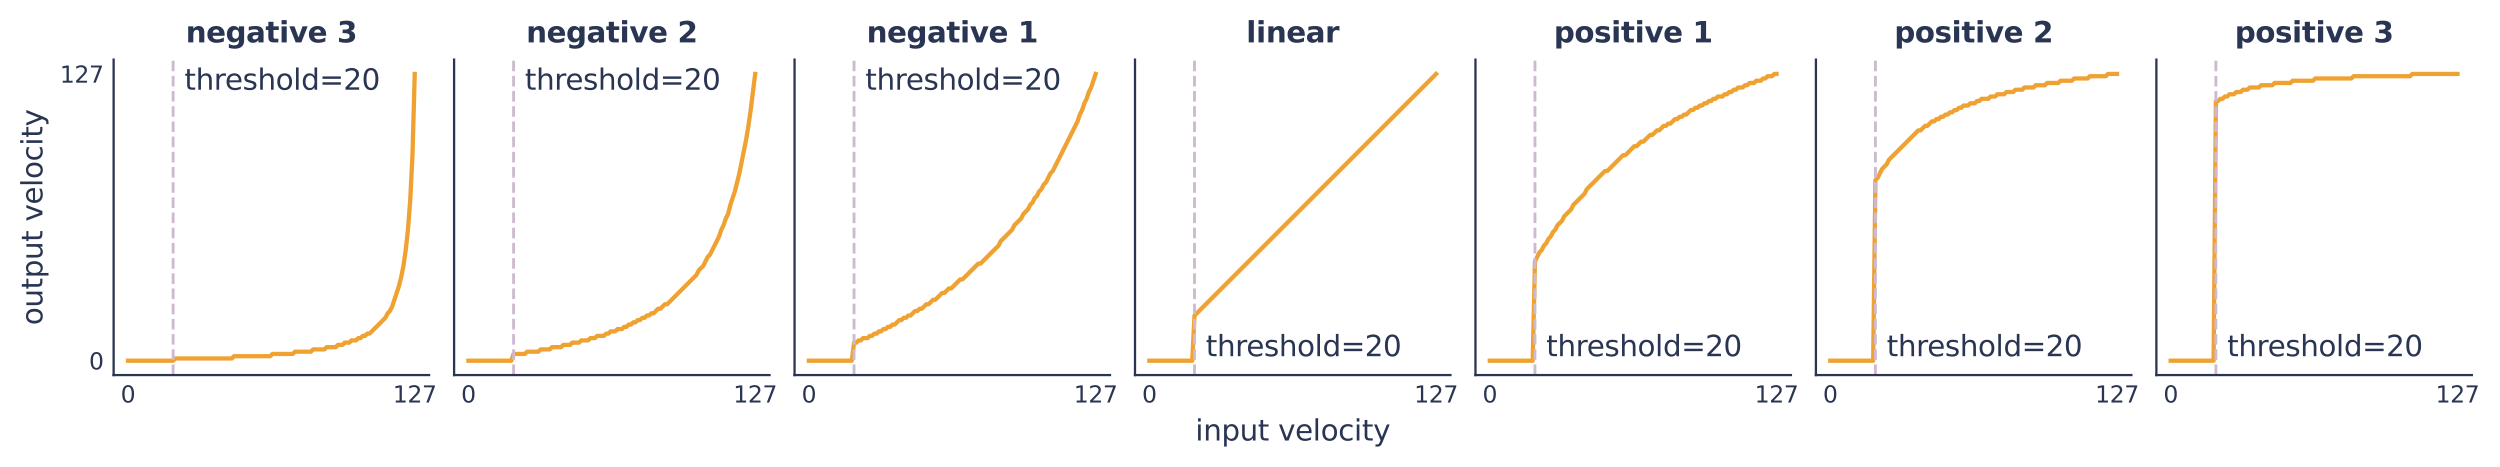<?xml version="1.0" encoding="utf-8" standalone="no"?>
<!DOCTYPE svg PUBLIC "-//W3C//DTD SVG 1.1//EN"
  "http://www.w3.org/Graphics/SVG/1.1/DTD/svg11.dtd">
<svg xmlns:xlink="http://www.w3.org/1999/xlink" width="872.303pt" height="162.983pt" viewBox="0 0 872.303 162.983" xmlns="http://www.w3.org/2000/svg" version="1.1">
 <defs>
  <style type="text/css">*{stroke-linejoin: round; stroke-linecap: butt}</style>
 </defs>
 <g id="figure_1">
  <g id="patch_1">
   <path d="M 0 162.983 
L 872.303 162.983 
L 872.303 0 
L 0 0 
L 0 162.983 
z
" style="fill: none"/>
  </g>
  <g id="axes_1">
   <g id="patch_2">
    <path d="M 39.648 130.862 
L 149.712 130.862 
L 149.712 20.798 
L 39.648 20.798 
L 39.648 130.862 
z
" style="fill: none"/>
   </g>
   <g id="matplotlib.axis_1">
    <g id="xtick_1">
     <g id="line2d_1"/>
     <g id="text_1">
      <!-- 0 -->
      <g style="fill: #293552" transform="translate(42.106 140.441) scale(0.08 -0.08)">
       <defs>
        <path id="DejaVuSans-30" d="M 2034 4250 
Q 1547 4250 1301 3770 
Q 1056 3291 1056 2328 
Q 1056 1369 1301 889 
Q 1547 409 2034 409 
Q 2525 409 2770 889 
Q 3016 1369 3016 2328 
Q 3016 3291 2770 3770 
Q 2525 4250 2034 4250 
z
M 2034 4750 
Q 2819 4750 3233 4129 
Q 3647 3509 3647 2328 
Q 3647 1150 3233 529 
Q 2819 -91 2034 -91 
Q 1250 -91 836 529 
Q 422 1150 422 2328 
Q 422 3509 836 4129 
Q 1250 4750 2034 4750 
z
" transform="scale(0.016)"/>
       </defs>
       <use xlink:href="#DejaVuSans-30"/>
      </g>
     </g>
    </g>
    <g id="xtick_2">
     <g id="line2d_2"/>
     <g id="text_2">
      <!-- 127 -->
      <g style="fill: #293552" transform="translate(137.074 140.441) scale(0.08 -0.08)">
       <defs>
        <path id="DejaVuSans-31" d="M 794 531 
L 1825 531 
L 1825 4091 
L 703 3866 
L 703 4441 
L 1819 4666 
L 2450 4666 
L 2450 531 
L 3481 531 
L 3481 0 
L 794 0 
L 794 531 
z
" transform="scale(0.016)"/>
        <path id="DejaVuSans-32" d="M 1228 531 
L 3431 531 
L 3431 0 
L 469 0 
L 469 531 
Q 828 903 1448 1529 
Q 2069 2156 2228 2338 
Q 2531 2678 2651 2914 
Q 2772 3150 2772 3378 
Q 2772 3750 2511 3984 
Q 2250 4219 1831 4219 
Q 1534 4219 1204 4116 
Q 875 4013 500 3803 
L 500 4441 
Q 881 4594 1212 4672 
Q 1544 4750 1819 4750 
Q 2544 4750 2975 4387 
Q 3406 4025 3406 3419 
Q 3406 3131 3298 2873 
Q 3191 2616 2906 2266 
Q 2828 2175 2409 1742 
Q 1991 1309 1228 531 
z
" transform="scale(0.016)"/>
        <path id="DejaVuSans-37" d="M 525 4666 
L 3525 4666 
L 3525 4397 
L 1831 0 
L 1172 0 
L 2766 4134 
L 525 4134 
L 525 4666 
z
" transform="scale(0.016)"/>
       </defs>
       <use xlink:href="#DejaVuSans-31"/>
       <use xlink:href="#DejaVuSans-32" transform="translate(63.623 0)"/>
       <use xlink:href="#DejaVuSans-37" transform="translate(127.246 0)"/>
      </g>
     </g>
    </g>
   </g>
   <g id="matplotlib.axis_2">
    <g id="ytick_1">
     <g id="line2d_3"/>
     <g id="text_3">
      <!-- 0 -->
      <g style="fill: #293552" transform="translate(31.058 128.899) scale(0.08 -0.08)">
       <use xlink:href="#DejaVuSans-30"/>
      </g>
     </g>
    </g>
    <g id="ytick_2">
     <g id="line2d_4"/>
     <g id="text_4">
      <!-- 127 -->
      <g style="fill: #293552" transform="translate(20.878 28.841) scale(0.08 -0.08)">
       <use xlink:href="#DejaVuSans-31"/>
       <use xlink:href="#DejaVuSans-32" transform="translate(63.623 0)"/>
       <use xlink:href="#DejaVuSans-37" transform="translate(127.246 0)"/>
      </g>
     </g>
    </g>
    <g id="text_5">
     <!-- output velocity -->
     <g style="fill: #293552" transform="translate(14.798 113.453) rotate(-90) scale(0.1 -0.1)">
      <defs>
       <path id="DejaVuSans-6f" d="M 1959 3097 
Q 1497 3097 1228 2736 
Q 959 2375 959 1747 
Q 959 1119 1226 758 
Q 1494 397 1959 397 
Q 2419 397 2687 759 
Q 2956 1122 2956 1747 
Q 2956 2369 2687 2733 
Q 2419 3097 1959 3097 
z
M 1959 3584 
Q 2709 3584 3137 3096 
Q 3566 2609 3566 1747 
Q 3566 888 3137 398 
Q 2709 -91 1959 -91 
Q 1206 -91 779 398 
Q 353 888 353 1747 
Q 353 2609 779 3096 
Q 1206 3584 1959 3584 
z
" transform="scale(0.016)"/>
       <path id="DejaVuSans-75" d="M 544 1381 
L 544 3500 
L 1119 3500 
L 1119 1403 
Q 1119 906 1312 657 
Q 1506 409 1894 409 
Q 2359 409 2629 706 
Q 2900 1003 2900 1516 
L 2900 3500 
L 3475 3500 
L 3475 0 
L 2900 0 
L 2900 538 
Q 2691 219 2414 64 
Q 2138 -91 1772 -91 
Q 1169 -91 856 284 
Q 544 659 544 1381 
z
M 1991 3584 
L 1991 3584 
z
" transform="scale(0.016)"/>
       <path id="DejaVuSans-74" d="M 1172 4494 
L 1172 3500 
L 2356 3500 
L 2356 3053 
L 1172 3053 
L 1172 1153 
Q 1172 725 1289 603 
Q 1406 481 1766 481 
L 2356 481 
L 2356 0 
L 1766 0 
Q 1100 0 847 248 
Q 594 497 594 1153 
L 594 3053 
L 172 3053 
L 172 3500 
L 594 3500 
L 594 4494 
L 1172 4494 
z
" transform="scale(0.016)"/>
       <path id="DejaVuSans-70" d="M 1159 525 
L 1159 -1331 
L 581 -1331 
L 581 3500 
L 1159 3500 
L 1159 2969 
Q 1341 3281 1617 3432 
Q 1894 3584 2278 3584 
Q 2916 3584 3314 3078 
Q 3713 2572 3713 1747 
Q 3713 922 3314 415 
Q 2916 -91 2278 -91 
Q 1894 -91 1617 61 
Q 1341 213 1159 525 
z
M 3116 1747 
Q 3116 2381 2855 2742 
Q 2594 3103 2138 3103 
Q 1681 3103 1420 2742 
Q 1159 2381 1159 1747 
Q 1159 1113 1420 752 
Q 1681 391 2138 391 
Q 2594 391 2855 752 
Q 3116 1113 3116 1747 
z
" transform="scale(0.016)"/>
       <path id="DejaVuSans-20" transform="scale(0.016)"/>
       <path id="DejaVuSans-76" d="M 191 3500 
L 800 3500 
L 1894 563 
L 2988 3500 
L 3597 3500 
L 2284 0 
L 1503 0 
L 191 3500 
z
" transform="scale(0.016)"/>
       <path id="DejaVuSans-65" d="M 3597 1894 
L 3597 1613 
L 953 1613 
Q 991 1019 1311 708 
Q 1631 397 2203 397 
Q 2534 397 2845 478 
Q 3156 559 3463 722 
L 3463 178 
Q 3153 47 2828 -22 
Q 2503 -91 2169 -91 
Q 1331 -91 842 396 
Q 353 884 353 1716 
Q 353 2575 817 3079 
Q 1281 3584 2069 3584 
Q 2775 3584 3186 3129 
Q 3597 2675 3597 1894 
z
M 3022 2063 
Q 3016 2534 2758 2815 
Q 2500 3097 2075 3097 
Q 1594 3097 1305 2825 
Q 1016 2553 972 2059 
L 3022 2063 
z
" transform="scale(0.016)"/>
       <path id="DejaVuSans-6c" d="M 603 4863 
L 1178 4863 
L 1178 0 
L 603 0 
L 603 4863 
z
" transform="scale(0.016)"/>
       <path id="DejaVuSans-63" d="M 3122 3366 
L 3122 2828 
Q 2878 2963 2633 3030 
Q 2388 3097 2138 3097 
Q 1578 3097 1268 2742 
Q 959 2388 959 1747 
Q 959 1106 1268 751 
Q 1578 397 2138 397 
Q 2388 397 2633 464 
Q 2878 531 3122 666 
L 3122 134 
Q 2881 22 2623 -34 
Q 2366 -91 2075 -91 
Q 1284 -91 818 406 
Q 353 903 353 1747 
Q 353 2603 823 3093 
Q 1294 3584 2113 3584 
Q 2378 3584 2631 3529 
Q 2884 3475 3122 3366 
z
" transform="scale(0.016)"/>
       <path id="DejaVuSans-69" d="M 603 3500 
L 1178 3500 
L 1178 0 
L 603 0 
L 603 3500 
z
M 603 4863 
L 1178 4863 
L 1178 4134 
L 603 4134 
L 603 4863 
z
" transform="scale(0.016)"/>
       <path id="DejaVuSans-79" d="M 2059 -325 
Q 1816 -950 1584 -1140 
Q 1353 -1331 966 -1331 
L 506 -1331 
L 506 -850 
L 844 -850 
Q 1081 -850 1212 -737 
Q 1344 -625 1503 -206 
L 1606 56 
L 191 3500 
L 800 3500 
L 1894 763 
L 2988 3500 
L 3597 3500 
L 2059 -325 
z
" transform="scale(0.016)"/>
      </defs>
      <use xlink:href="#DejaVuSans-6f"/>
      <use xlink:href="#DejaVuSans-75" transform="translate(61.182 0)"/>
      <use xlink:href="#DejaVuSans-74" transform="translate(124.561 0)"/>
      <use xlink:href="#DejaVuSans-70" transform="translate(163.77 0)"/>
      <use xlink:href="#DejaVuSans-75" transform="translate(227.246 0)"/>
      <use xlink:href="#DejaVuSans-74" transform="translate(290.625 0)"/>
      <use xlink:href="#DejaVuSans-20" transform="translate(329.834 0)"/>
      <use xlink:href="#DejaVuSans-76" transform="translate(361.621 0)"/>
      <use xlink:href="#DejaVuSans-65" transform="translate(420.801 0)"/>
      <use xlink:href="#DejaVuSans-6c" transform="translate(482.324 0)"/>
      <use xlink:href="#DejaVuSans-6f" transform="translate(510.107 0)"/>
      <use xlink:href="#DejaVuSans-63" transform="translate(571.289 0)"/>
      <use xlink:href="#DejaVuSans-69" transform="translate(626.27 0)"/>
      <use xlink:href="#DejaVuSans-74" transform="translate(654.053 0)"/>
      <use xlink:href="#DejaVuSans-79" transform="translate(693.262 0)"/>
     </g>
    </g>
   </g>
   <g id="line2d_5">
    <path d="M 44.651 125.859 
L 60.408 125.859 
L 61.196 125.071 
L 80.892 125.071 
L 81.68 124.283 
L 94.286 124.283 
L 95.074 123.496 
L 102.165 123.496 
L 102.952 122.708 
L 108.467 122.708 
L 109.255 121.92 
L 113.195 121.92 
L 113.982 121.132 
L 117.134 121.132 
L 117.922 120.344 
L 119.497 120.344 
L 120.285 119.556 
L 121.861 119.556 
L 122.649 118.768 
L 124.225 118.768 
L 125.012 117.981 
L 125.8 117.981 
L 126.588 117.193 
L 127.376 117.193 
L 128.164 116.405 
L 128.952 116.405 
L 134.467 110.89 
L 135.255 109.314 
L 136.042 108.526 
L 136.83 106.951 
L 139.194 99.86 
L 139.982 96.708 
L 140.77 92.769 
L 141.557 87.254 
L 142.345 80.163 
L 143.133 69.921 
L 143.921 54.164 
L 144.709 25.801 
L 144.709 25.801 
" clip-path="url(#p9f6fa3ec82)" style="fill: none; stroke: #efa231; stroke-width: 1.5; stroke-linecap: square"/>
   </g>
   <g id="line2d_6">
    <path d="M 60.408 130.862 
L 60.408 20.798 
" clip-path="url(#p9f6fa3ec82)" style="fill: none; stroke-dasharray: 3.7,1.6; stroke-dashoffset: 0; stroke: #cebace"/>
   </g>
   <g id="patch_3">
    <path d="M 39.648 130.862 
L 39.648 20.798 
" style="fill: none; stroke: #293552; stroke-width: 0.8; stroke-linejoin: miter; stroke-linecap: square"/>
   </g>
   <g id="patch_4">
    <path d="M 39.648 130.862 
L 149.712 130.862 
" style="fill: none; stroke: #293552; stroke-width: 0.8; stroke-linejoin: miter; stroke-linecap: square"/>
   </g>
   <g id="text_6">
    <!-- threshold=20 -->
    <g style="fill: #293552" transform="translate(64.347 31.316) scale(0.1 -0.1)">
     <defs>
      <path id="DejaVuSans-68" d="M 3513 2113 
L 3513 0 
L 2938 0 
L 2938 2094 
Q 2938 2591 2744 2837 
Q 2550 3084 2163 3084 
Q 1697 3084 1428 2787 
Q 1159 2491 1159 1978 
L 1159 0 
L 581 0 
L 581 4863 
L 1159 4863 
L 1159 2956 
Q 1366 3272 1645 3428 
Q 1925 3584 2291 3584 
Q 2894 3584 3203 3211 
Q 3513 2838 3513 2113 
z
" transform="scale(0.016)"/>
      <path id="DejaVuSans-72" d="M 2631 2963 
Q 2534 3019 2420 3045 
Q 2306 3072 2169 3072 
Q 1681 3072 1420 2755 
Q 1159 2438 1159 1844 
L 1159 0 
L 581 0 
L 581 3500 
L 1159 3500 
L 1159 2956 
Q 1341 3275 1631 3429 
Q 1922 3584 2338 3584 
Q 2397 3584 2469 3576 
Q 2541 3569 2628 3553 
L 2631 2963 
z
" transform="scale(0.016)"/>
      <path id="DejaVuSans-73" d="M 2834 3397 
L 2834 2853 
Q 2591 2978 2328 3040 
Q 2066 3103 1784 3103 
Q 1356 3103 1142 2972 
Q 928 2841 928 2578 
Q 928 2378 1081 2264 
Q 1234 2150 1697 2047 
L 1894 2003 
Q 2506 1872 2764 1633 
Q 3022 1394 3022 966 
Q 3022 478 2636 193 
Q 2250 -91 1575 -91 
Q 1294 -91 989 -36 
Q 684 19 347 128 
L 347 722 
Q 666 556 975 473 
Q 1284 391 1588 391 
Q 1994 391 2212 530 
Q 2431 669 2431 922 
Q 2431 1156 2273 1281 
Q 2116 1406 1581 1522 
L 1381 1569 
Q 847 1681 609 1914 
Q 372 2147 372 2553 
Q 372 3047 722 3315 
Q 1072 3584 1716 3584 
Q 2034 3584 2315 3537 
Q 2597 3491 2834 3397 
z
" transform="scale(0.016)"/>
      <path id="DejaVuSans-64" d="M 2906 2969 
L 2906 4863 
L 3481 4863 
L 3481 0 
L 2906 0 
L 2906 525 
Q 2725 213 2448 61 
Q 2172 -91 1784 -91 
Q 1150 -91 751 415 
Q 353 922 353 1747 
Q 353 2572 751 3078 
Q 1150 3584 1784 3584 
Q 2172 3584 2448 3432 
Q 2725 3281 2906 2969 
z
M 947 1747 
Q 947 1113 1208 752 
Q 1469 391 1925 391 
Q 2381 391 2643 752 
Q 2906 1113 2906 1747 
Q 2906 2381 2643 2742 
Q 2381 3103 1925 3103 
Q 1469 3103 1208 2742 
Q 947 2381 947 1747 
z
" transform="scale(0.016)"/>
      <path id="DejaVuSans-3d" d="M 678 2906 
L 4684 2906 
L 4684 2381 
L 678 2381 
L 678 2906 
z
M 678 1631 
L 4684 1631 
L 4684 1100 
L 678 1100 
L 678 1631 
z
" transform="scale(0.016)"/>
     </defs>
     <use xlink:href="#DejaVuSans-74"/>
     <use xlink:href="#DejaVuSans-68" transform="translate(39.209 0)"/>
     <use xlink:href="#DejaVuSans-72" transform="translate(102.588 0)"/>
     <use xlink:href="#DejaVuSans-65" transform="translate(141.451 0)"/>
     <use xlink:href="#DejaVuSans-73" transform="translate(202.975 0)"/>
     <use xlink:href="#DejaVuSans-68" transform="translate(255.074 0)"/>
     <use xlink:href="#DejaVuSans-6f" transform="translate(318.453 0)"/>
     <use xlink:href="#DejaVuSans-6c" transform="translate(379.635 0)"/>
     <use xlink:href="#DejaVuSans-64" transform="translate(407.418 0)"/>
     <use xlink:href="#DejaVuSans-3d" transform="translate(470.895 0)"/>
     <use xlink:href="#DejaVuSans-32" transform="translate(554.684 0)"/>
     <use xlink:href="#DejaVuSans-30" transform="translate(618.307 0)"/>
    </g>
   </g>
   <g id="text_7">
    <!-- negative 3 -->
    <g style="fill: #293552" transform="translate(64.802 14.798) scale(0.1 -0.1)">
     <defs>
      <path id="DejaVuSans-Bold-6e" d="M 4056 2131 
L 4056 0 
L 2931 0 
L 2931 347 
L 2931 1631 
Q 2931 2084 2911 2256 
Q 2891 2428 2841 2509 
Q 2775 2619 2662 2680 
Q 2550 2741 2406 2741 
Q 2056 2741 1856 2470 
Q 1656 2200 1656 1722 
L 1656 0 
L 538 0 
L 538 3500 
L 1656 3500 
L 1656 2988 
Q 1909 3294 2193 3439 
Q 2478 3584 2822 3584 
Q 3428 3584 3742 3212 
Q 4056 2841 4056 2131 
z
" transform="scale(0.016)"/>
      <path id="DejaVuSans-Bold-65" d="M 4031 1759 
L 4031 1441 
L 1416 1441 
Q 1456 1047 1700 850 
Q 1944 653 2381 653 
Q 2734 653 3104 758 
Q 3475 863 3866 1075 
L 3866 213 
Q 3469 63 3072 -14 
Q 2675 -91 2278 -91 
Q 1328 -91 801 392 
Q 275 875 275 1747 
Q 275 2603 792 3093 
Q 1309 3584 2216 3584 
Q 3041 3584 3536 3087 
Q 4031 2591 4031 1759 
z
M 2881 2131 
Q 2881 2450 2695 2645 
Q 2509 2841 2209 2841 
Q 1884 2841 1681 2658 
Q 1478 2475 1428 2131 
L 2881 2131 
z
" transform="scale(0.016)"/>
      <path id="DejaVuSans-Bold-67" d="M 2919 594 
Q 2688 288 2409 144 
Q 2131 0 1766 0 
Q 1125 0 706 504 
Q 288 1009 288 1791 
Q 288 2575 706 3076 
Q 1125 3578 1766 3578 
Q 2131 3578 2409 3434 
Q 2688 3291 2919 2981 
L 2919 3500 
L 4044 3500 
L 4044 353 
Q 4044 -491 3511 -936 
Q 2978 -1381 1966 -1381 
Q 1638 -1381 1331 -1331 
Q 1025 -1281 716 -1178 
L 716 -306 
Q 1009 -475 1290 -558 
Q 1572 -641 1856 -641 
Q 2406 -641 2662 -400 
Q 2919 -159 2919 353 
L 2919 594 
z
M 2181 2772 
Q 1834 2772 1640 2515 
Q 1447 2259 1447 1791 
Q 1447 1309 1634 1061 
Q 1822 813 2181 813 
Q 2531 813 2725 1069 
Q 2919 1325 2919 1791 
Q 2919 2259 2725 2515 
Q 2531 2772 2181 2772 
z
" transform="scale(0.016)"/>
      <path id="DejaVuSans-Bold-61" d="M 2106 1575 
Q 1756 1575 1579 1456 
Q 1403 1338 1403 1106 
Q 1403 894 1545 773 
Q 1688 653 1941 653 
Q 2256 653 2472 879 
Q 2688 1106 2688 1447 
L 2688 1575 
L 2106 1575 
z
M 3816 1997 
L 3816 0 
L 2688 0 
L 2688 519 
Q 2463 200 2181 54 
Q 1900 -91 1497 -91 
Q 953 -91 614 226 
Q 275 544 275 1050 
Q 275 1666 698 1953 
Q 1122 2241 2028 2241 
L 2688 2241 
L 2688 2328 
Q 2688 2594 2478 2717 
Q 2269 2841 1825 2841 
Q 1466 2841 1156 2769 
Q 847 2697 581 2553 
L 581 3406 
Q 941 3494 1303 3539 
Q 1666 3584 2028 3584 
Q 2975 3584 3395 3211 
Q 3816 2838 3816 1997 
z
" transform="scale(0.016)"/>
      <path id="DejaVuSans-Bold-74" d="M 1759 4494 
L 1759 3500 
L 2913 3500 
L 2913 2700 
L 1759 2700 
L 1759 1216 
Q 1759 972 1856 886 
Q 1953 800 2241 800 
L 2816 800 
L 2816 0 
L 1856 0 
Q 1194 0 917 276 
Q 641 553 641 1216 
L 641 2700 
L 84 2700 
L 84 3500 
L 641 3500 
L 641 4494 
L 1759 4494 
z
" transform="scale(0.016)"/>
      <path id="DejaVuSans-Bold-69" d="M 538 3500 
L 1656 3500 
L 1656 0 
L 538 0 
L 538 3500 
z
M 538 4863 
L 1656 4863 
L 1656 3950 
L 538 3950 
L 538 4863 
z
" transform="scale(0.016)"/>
      <path id="DejaVuSans-Bold-76" d="M 97 3500 
L 1216 3500 
L 2088 1081 
L 2956 3500 
L 4078 3500 
L 2700 0 
L 1472 0 
L 97 3500 
z
" transform="scale(0.016)"/>
      <path id="DejaVuSans-Bold-20" transform="scale(0.016)"/>
      <path id="DejaVuSans-Bold-33" d="M 2981 2516 
Q 3453 2394 3698 2092 
Q 3944 1791 3944 1325 
Q 3944 631 3412 270 
Q 2881 -91 1863 -91 
Q 1503 -91 1142 -33 
Q 781 25 428 141 
L 428 1069 
Q 766 900 1098 814 
Q 1431 728 1753 728 
Q 2231 728 2486 893 
Q 2741 1059 2741 1369 
Q 2741 1688 2480 1852 
Q 2219 2016 1709 2016 
L 1228 2016 
L 1228 2791 
L 1734 2791 
Q 2188 2791 2409 2933 
Q 2631 3075 2631 3366 
Q 2631 3634 2415 3781 
Q 2200 3928 1806 3928 
Q 1516 3928 1219 3862 
Q 922 3797 628 3669 
L 628 4550 
Q 984 4650 1334 4700 
Q 1684 4750 2022 4750 
Q 2931 4750 3382 4451 
Q 3834 4153 3834 3553 
Q 3834 3144 3618 2883 
Q 3403 2622 2981 2516 
z
" transform="scale(0.016)"/>
     </defs>
     <use xlink:href="#DejaVuSans-Bold-6e"/>
     <use xlink:href="#DejaVuSans-Bold-65" transform="translate(71.191 0)"/>
     <use xlink:href="#DejaVuSans-Bold-67" transform="translate(139.014 0)"/>
     <use xlink:href="#DejaVuSans-Bold-61" transform="translate(210.596 0)"/>
     <use xlink:href="#DejaVuSans-Bold-74" transform="translate(278.076 0)"/>
     <use xlink:href="#DejaVuSans-Bold-69" transform="translate(325.879 0)"/>
     <use xlink:href="#DejaVuSans-Bold-76" transform="translate(360.156 0)"/>
     <use xlink:href="#DejaVuSans-Bold-65" transform="translate(425.342 0)"/>
     <use xlink:href="#DejaVuSans-Bold-20" transform="translate(493.164 0)"/>
     <use xlink:href="#DejaVuSans-Bold-33" transform="translate(527.979 0)"/>
    </g>
   </g>
  </g>
  <g id="axes_2">
   <g id="patch_5">
    <path d="M 158.441 130.862 
L 268.505 130.862 
L 268.505 20.798 
L 158.441 20.798 
L 158.441 130.862 
z
" style="fill: none"/>
   </g>
   <g id="matplotlib.axis_3">
    <g id="xtick_3">
     <g id="line2d_7"/>
     <g id="text_8">
      <!-- 0 -->
      <g style="fill: #293552" transform="translate(160.899 140.441) scale(0.08 -0.08)">
       <use xlink:href="#DejaVuSans-30"/>
      </g>
     </g>
    </g>
    <g id="xtick_4">
     <g id="line2d_8"/>
     <g id="text_9">
      <!-- 127 -->
      <g style="fill: #293552" transform="translate(255.867 140.441) scale(0.08 -0.08)">
       <use xlink:href="#DejaVuSans-31"/>
       <use xlink:href="#DejaVuSans-32" transform="translate(63.623 0)"/>
       <use xlink:href="#DejaVuSans-37" transform="translate(127.246 0)"/>
      </g>
     </g>
    </g>
   </g>
   <g id="matplotlib.axis_4">
    <g id="ytick_3">
     <g id="line2d_9"/>
    </g>
    <g id="ytick_4">
     <g id="line2d_10"/>
    </g>
   </g>
   <g id="line2d_11">
    <path d="M 163.444 125.859 
L 178.413 125.859 
L 179.201 123.496 
L 183.141 123.496 
L 183.928 122.708 
L 187.868 122.708 
L 188.656 121.92 
L 191.807 121.92 
L 192.595 121.132 
L 195.746 121.132 
L 196.534 120.344 
L 198.898 120.344 
L 199.686 119.556 
L 202.049 119.556 
L 202.837 118.768 
L 205.201 118.768 
L 205.988 117.981 
L 207.564 117.981 
L 208.352 117.193 
L 210.716 117.193 
L 211.503 116.405 
L 212.291 116.405 
L 213.079 115.617 
L 214.655 115.617 
L 215.443 114.829 
L 217.018 114.829 
L 217.806 114.041 
L 218.594 114.041 
L 219.382 113.253 
L 220.17 113.253 
L 220.958 112.466 
L 221.746 112.466 
L 222.533 111.678 
L 223.321 111.678 
L 224.109 110.89 
L 224.897 110.89 
L 225.685 110.102 
L 226.473 110.102 
L 227.261 109.314 
L 228.048 109.314 
L 229.624 107.738 
L 230.412 107.738 
L 231.988 106.163 
L 232.776 106.163 
L 243.018 95.921 
L 243.806 94.345 
L 245.381 92.769 
L 246.957 89.618 
L 247.745 88.83 
L 250.896 82.527 
L 251.684 80.163 
L 252.472 78.588 
L 253.26 76.224 
L 254.048 74.648 
L 254.836 71.497 
L 256.411 66.77 
L 257.987 60.467 
L 260.351 48.649 
L 261.138 43.922 
L 261.926 38.407 
L 263.502 25.801 
L 263.502 25.801 
" clip-path="url(#p0d5d00e911)" style="fill: none; stroke: #efa231; stroke-width: 1.5; stroke-linecap: square"/>
   </g>
   <g id="line2d_12">
    <path d="M 179.201 130.862 
L 179.201 20.798 
" clip-path="url(#p0d5d00e911)" style="fill: none; stroke-dasharray: 3.7,1.6; stroke-dashoffset: 0; stroke: #cebace"/>
   </g>
   <g id="patch_6">
    <path d="M 158.441 130.862 
L 158.441 20.798 
" style="fill: none; stroke: #293552; stroke-width: 0.8; stroke-linejoin: miter; stroke-linecap: square"/>
   </g>
   <g id="patch_7">
    <path d="M 158.441 130.862 
L 268.505 130.862 
" style="fill: none; stroke: #293552; stroke-width: 0.8; stroke-linejoin: miter; stroke-linecap: square"/>
   </g>
   <g id="text_10">
    <!-- threshold=20 -->
    <g style="fill: #293552" transform="translate(183.141 31.316) scale(0.1 -0.1)">
     <use xlink:href="#DejaVuSans-74"/>
     <use xlink:href="#DejaVuSans-68" transform="translate(39.209 0)"/>
     <use xlink:href="#DejaVuSans-72" transform="translate(102.588 0)"/>
     <use xlink:href="#DejaVuSans-65" transform="translate(141.451 0)"/>
     <use xlink:href="#DejaVuSans-73" transform="translate(202.975 0)"/>
     <use xlink:href="#DejaVuSans-68" transform="translate(255.074 0)"/>
     <use xlink:href="#DejaVuSans-6f" transform="translate(318.453 0)"/>
     <use xlink:href="#DejaVuSans-6c" transform="translate(379.635 0)"/>
     <use xlink:href="#DejaVuSans-64" transform="translate(407.418 0)"/>
     <use xlink:href="#DejaVuSans-3d" transform="translate(470.895 0)"/>
     <use xlink:href="#DejaVuSans-32" transform="translate(554.684 0)"/>
     <use xlink:href="#DejaVuSans-30" transform="translate(618.307 0)"/>
    </g>
   </g>
   <g id="text_11">
    <!-- negative 2 -->
    <g style="fill: #293552" transform="translate(183.595 14.798) scale(0.1 -0.1)">
     <defs>
      <path id="DejaVuSans-Bold-32" d="M 1844 884 
L 3897 884 
L 3897 0 
L 506 0 
L 506 884 
L 2209 2388 
Q 2438 2594 2547 2791 
Q 2656 2988 2656 3200 
Q 2656 3528 2436 3728 
Q 2216 3928 1850 3928 
Q 1569 3928 1234 3808 
Q 900 3688 519 3450 
L 519 4475 
Q 925 4609 1322 4679 
Q 1719 4750 2100 4750 
Q 2938 4750 3402 4381 
Q 3866 4013 3866 3353 
Q 3866 2972 3669 2642 
Q 3472 2313 2841 1759 
L 1844 884 
z
" transform="scale(0.016)"/>
     </defs>
     <use xlink:href="#DejaVuSans-Bold-6e"/>
     <use xlink:href="#DejaVuSans-Bold-65" transform="translate(71.191 0)"/>
     <use xlink:href="#DejaVuSans-Bold-67" transform="translate(139.014 0)"/>
     <use xlink:href="#DejaVuSans-Bold-61" transform="translate(210.596 0)"/>
     <use xlink:href="#DejaVuSans-Bold-74" transform="translate(278.076 0)"/>
     <use xlink:href="#DejaVuSans-Bold-69" transform="translate(325.879 0)"/>
     <use xlink:href="#DejaVuSans-Bold-76" transform="translate(360.156 0)"/>
     <use xlink:href="#DejaVuSans-Bold-65" transform="translate(425.342 0)"/>
     <use xlink:href="#DejaVuSans-Bold-20" transform="translate(493.164 0)"/>
     <use xlink:href="#DejaVuSans-Bold-32" transform="translate(527.979 0)"/>
    </g>
   </g>
  </g>
  <g id="axes_3">
   <g id="patch_8">
    <path d="M 277.234 130.862 
L 387.298 130.862 
L 387.298 20.798 
L 277.234 20.798 
L 277.234 130.862 
z
" style="fill: none"/>
   </g>
   <g id="matplotlib.axis_5">
    <g id="xtick_5">
     <g id="line2d_13"/>
     <g id="text_12">
      <!-- 0 -->
      <g style="fill: #293552" transform="translate(279.692 140.441) scale(0.08 -0.08)">
       <use xlink:href="#DejaVuSans-30"/>
      </g>
     </g>
    </g>
    <g id="xtick_6">
     <g id="line2d_14"/>
     <g id="text_13">
      <!-- 127 -->
      <g style="fill: #293552" transform="translate(374.66 140.441) scale(0.08 -0.08)">
       <use xlink:href="#DejaVuSans-31"/>
       <use xlink:href="#DejaVuSans-32" transform="translate(63.623 0)"/>
       <use xlink:href="#DejaVuSans-37" transform="translate(127.246 0)"/>
      </g>
     </g>
    </g>
   </g>
   <g id="matplotlib.axis_6">
    <g id="ytick_5">
     <g id="line2d_15"/>
    </g>
    <g id="ytick_6">
     <g id="line2d_16"/>
    </g>
   </g>
   <g id="line2d_17">
    <path d="M 282.237 125.859 
L 297.207 125.859 
L 297.994 119.556 
L 298.782 119.556 
L 299.57 118.768 
L 300.358 118.768 
L 301.146 117.981 
L 302.722 117.981 
L 303.509 117.193 
L 304.297 117.193 
L 305.085 116.405 
L 305.873 116.405 
L 306.661 115.617 
L 307.449 115.617 
L 308.237 114.829 
L 309.024 114.829 
L 309.812 114.041 
L 310.6 114.041 
L 311.388 113.253 
L 312.176 113.253 
L 313.752 111.678 
L 314.539 111.678 
L 315.327 110.89 
L 316.115 110.89 
L 316.903 110.102 
L 317.691 110.102 
L 319.267 108.526 
L 320.054 108.526 
L 320.842 107.738 
L 321.63 107.738 
L 323.206 106.163 
L 323.994 106.163 
L 325.569 104.587 
L 326.357 104.587 
L 328.721 102.223 
L 329.509 102.223 
L 331.084 100.648 
L 331.872 100.648 
L 335.024 97.496 
L 335.812 97.496 
L 341.327 91.981 
L 342.114 91.981 
L 348.417 85.678 
L 349.205 84.103 
L 353.144 80.163 
L 353.932 78.588 
L 356.296 76.224 
L 357.084 74.648 
L 358.659 73.073 
L 359.447 71.497 
L 360.235 70.709 
L 361.023 69.133 
L 361.811 68.346 
L 362.599 66.77 
L 363.387 65.982 
L 364.174 64.406 
L 364.962 63.618 
L 366.538 60.467 
L 367.326 59.679 
L 375.992 42.346 
L 376.78 39.983 
L 377.568 38.407 
L 378.356 36.043 
L 379.144 34.468 
L 379.932 32.104 
L 380.719 30.528 
L 382.295 25.801 
L 382.295 25.801 
" clip-path="url(#p291bb5a56b)" style="fill: none; stroke: #efa231; stroke-width: 1.5; stroke-linecap: square"/>
   </g>
   <g id="line2d_18">
    <path d="M 297.994 130.862 
L 297.994 20.798 
" clip-path="url(#p291bb5a56b)" style="fill: none; stroke-dasharray: 3.7,1.6; stroke-dashoffset: 0; stroke: #cebace"/>
   </g>
   <g id="patch_9">
    <path d="M 277.234 130.862 
L 277.234 20.798 
" style="fill: none; stroke: #293552; stroke-width: 0.8; stroke-linejoin: miter; stroke-linecap: square"/>
   </g>
   <g id="patch_10">
    <path d="M 277.234 130.862 
L 387.298 130.862 
" style="fill: none; stroke: #293552; stroke-width: 0.8; stroke-linejoin: miter; stroke-linecap: square"/>
   </g>
   <g id="text_14">
    <!-- threshold=20 -->
    <g style="fill: #293552" transform="translate(301.934 31.316) scale(0.1 -0.1)">
     <use xlink:href="#DejaVuSans-74"/>
     <use xlink:href="#DejaVuSans-68" transform="translate(39.209 0)"/>
     <use xlink:href="#DejaVuSans-72" transform="translate(102.588 0)"/>
     <use xlink:href="#DejaVuSans-65" transform="translate(141.451 0)"/>
     <use xlink:href="#DejaVuSans-73" transform="translate(202.975 0)"/>
     <use xlink:href="#DejaVuSans-68" transform="translate(255.074 0)"/>
     <use xlink:href="#DejaVuSans-6f" transform="translate(318.453 0)"/>
     <use xlink:href="#DejaVuSans-6c" transform="translate(379.635 0)"/>
     <use xlink:href="#DejaVuSans-64" transform="translate(407.418 0)"/>
     <use xlink:href="#DejaVuSans-3d" transform="translate(470.895 0)"/>
     <use xlink:href="#DejaVuSans-32" transform="translate(554.684 0)"/>
     <use xlink:href="#DejaVuSans-30" transform="translate(618.307 0)"/>
    </g>
   </g>
   <g id="text_15">
    <!-- negative 1 -->
    <g style="fill: #293552" transform="translate(302.388 14.798) scale(0.1 -0.1)">
     <defs>
      <path id="DejaVuSans-Bold-31" d="M 750 831 
L 1813 831 
L 1813 3847 
L 722 3622 
L 722 4441 
L 1806 4666 
L 2950 4666 
L 2950 831 
L 4013 831 
L 4013 0 
L 750 0 
L 750 831 
z
" transform="scale(0.016)"/>
     </defs>
     <use xlink:href="#DejaVuSans-Bold-6e"/>
     <use xlink:href="#DejaVuSans-Bold-65" transform="translate(71.191 0)"/>
     <use xlink:href="#DejaVuSans-Bold-67" transform="translate(139.014 0)"/>
     <use xlink:href="#DejaVuSans-Bold-61" transform="translate(210.596 0)"/>
     <use xlink:href="#DejaVuSans-Bold-74" transform="translate(278.076 0)"/>
     <use xlink:href="#DejaVuSans-Bold-69" transform="translate(325.879 0)"/>
     <use xlink:href="#DejaVuSans-Bold-76" transform="translate(360.156 0)"/>
     <use xlink:href="#DejaVuSans-Bold-65" transform="translate(425.342 0)"/>
     <use xlink:href="#DejaVuSans-Bold-20" transform="translate(493.164 0)"/>
     <use xlink:href="#DejaVuSans-Bold-31" transform="translate(527.979 0)"/>
    </g>
   </g>
  </g>
  <g id="axes_4">
   <g id="patch_11">
    <path d="M 396.027 130.862 
L 506.091 130.862 
L 506.091 20.798 
L 396.027 20.798 
L 396.027 130.862 
z
" style="fill: none"/>
   </g>
   <g id="matplotlib.axis_7">
    <g id="xtick_7">
     <g id="line2d_19"/>
     <g id="text_16">
      <!-- 0 -->
      <g style="fill: #293552" transform="translate(398.485 140.441) scale(0.08 -0.08)">
       <use xlink:href="#DejaVuSans-30"/>
      </g>
     </g>
    </g>
    <g id="xtick_8">
     <g id="line2d_20"/>
     <g id="text_17">
      <!-- 127 -->
      <g style="fill: #293552" transform="translate(493.453 140.441) scale(0.08 -0.08)">
       <use xlink:href="#DejaVuSans-31"/>
       <use xlink:href="#DejaVuSans-32" transform="translate(63.623 0)"/>
       <use xlink:href="#DejaVuSans-37" transform="translate(127.246 0)"/>
      </g>
     </g>
    </g>
    <g id="text_18">
     <!-- input velocity -->
     <g style="fill: #293552" transform="translate(417.067 153.703) scale(0.1 -0.1)">
      <defs>
       <path id="DejaVuSans-6e" d="M 3513 2113 
L 3513 0 
L 2938 0 
L 2938 2094 
Q 2938 2591 2744 2837 
Q 2550 3084 2163 3084 
Q 1697 3084 1428 2787 
Q 1159 2491 1159 1978 
L 1159 0 
L 581 0 
L 581 3500 
L 1159 3500 
L 1159 2956 
Q 1366 3272 1645 3428 
Q 1925 3584 2291 3584 
Q 2894 3584 3203 3211 
Q 3513 2838 3513 2113 
z
" transform="scale(0.016)"/>
      </defs>
      <use xlink:href="#DejaVuSans-69"/>
      <use xlink:href="#DejaVuSans-6e" transform="translate(27.783 0)"/>
      <use xlink:href="#DejaVuSans-70" transform="translate(91.162 0)"/>
      <use xlink:href="#DejaVuSans-75" transform="translate(154.639 0)"/>
      <use xlink:href="#DejaVuSans-74" transform="translate(218.018 0)"/>
      <use xlink:href="#DejaVuSans-20" transform="translate(257.227 0)"/>
      <use xlink:href="#DejaVuSans-76" transform="translate(289.014 0)"/>
      <use xlink:href="#DejaVuSans-65" transform="translate(348.193 0)"/>
      <use xlink:href="#DejaVuSans-6c" transform="translate(409.717 0)"/>
      <use xlink:href="#DejaVuSans-6f" transform="translate(437.5 0)"/>
      <use xlink:href="#DejaVuSans-63" transform="translate(498.682 0)"/>
      <use xlink:href="#DejaVuSans-69" transform="translate(553.662 0)"/>
      <use xlink:href="#DejaVuSans-74" transform="translate(581.445 0)"/>
      <use xlink:href="#DejaVuSans-79" transform="translate(620.654 0)"/>
     </g>
    </g>
   </g>
   <g id="matplotlib.axis_8">
    <g id="ytick_7">
     <g id="line2d_21"/>
    </g>
    <g id="ytick_8">
     <g id="line2d_22"/>
    </g>
   </g>
   <g id="line2d_23">
    <path d="M 401.03 125.859 
L 416 125.859 
L 416.788 110.102 
L 501.088 25.801 
L 501.088 25.801 
" clip-path="url(#pf42c22ac10)" style="fill: none; stroke: #efa231; stroke-width: 1.5; stroke-linecap: square"/>
   </g>
   <g id="line2d_24">
    <path d="M 416.788 130.862 
L 416.788 20.798 
" clip-path="url(#pf42c22ac10)" style="fill: none; stroke-dasharray: 3.7,1.6; stroke-dashoffset: 0; stroke: #cebace"/>
   </g>
   <g id="patch_12">
    <path d="M 396.027 130.862 
L 396.027 20.798 
" style="fill: none; stroke: #293552; stroke-width: 0.8; stroke-linejoin: miter; stroke-linecap: square"/>
   </g>
   <g id="patch_13">
    <path d="M 396.027 130.862 
L 506.091 130.862 
" style="fill: none; stroke: #293552; stroke-width: 0.8; stroke-linejoin: miter; stroke-linecap: square"/>
   </g>
   <g id="text_19">
    <!-- threshold=20 -->
    <g style="fill: #293552" transform="translate(420.727 124.283) scale(0.1 -0.1)">
     <use xlink:href="#DejaVuSans-74"/>
     <use xlink:href="#DejaVuSans-68" transform="translate(39.209 0)"/>
     <use xlink:href="#DejaVuSans-72" transform="translate(102.588 0)"/>
     <use xlink:href="#DejaVuSans-65" transform="translate(141.451 0)"/>
     <use xlink:href="#DejaVuSans-73" transform="translate(202.975 0)"/>
     <use xlink:href="#DejaVuSans-68" transform="translate(255.074 0)"/>
     <use xlink:href="#DejaVuSans-6f" transform="translate(318.453 0)"/>
     <use xlink:href="#DejaVuSans-6c" transform="translate(379.635 0)"/>
     <use xlink:href="#DejaVuSans-64" transform="translate(407.418 0)"/>
     <use xlink:href="#DejaVuSans-3d" transform="translate(470.895 0)"/>
     <use xlink:href="#DejaVuSans-32" transform="translate(554.684 0)"/>
     <use xlink:href="#DejaVuSans-30" transform="translate(618.307 0)"/>
    </g>
   </g>
   <g id="text_20">
    <!-- linear -->
    <g style="fill: #293552" transform="translate(434.841 14.798) scale(0.1 -0.1)">
     <defs>
      <path id="DejaVuSans-Bold-6c" d="M 538 4863 
L 1656 4863 
L 1656 0 
L 538 0 
L 538 4863 
z
" transform="scale(0.016)"/>
      <path id="DejaVuSans-Bold-72" d="M 3138 2547 
Q 2991 2616 2845 2648 
Q 2700 2681 2553 2681 
Q 2122 2681 1889 2404 
Q 1656 2128 1656 1613 
L 1656 0 
L 538 0 
L 538 3500 
L 1656 3500 
L 1656 2925 
Q 1872 3269 2151 3426 
Q 2431 3584 2822 3584 
Q 2878 3584 2943 3579 
Q 3009 3575 3134 3559 
L 3138 2547 
z
" transform="scale(0.016)"/>
     </defs>
     <use xlink:href="#DejaVuSans-Bold-6c"/>
     <use xlink:href="#DejaVuSans-Bold-69" transform="translate(34.277 0)"/>
     <use xlink:href="#DejaVuSans-Bold-6e" transform="translate(68.555 0)"/>
     <use xlink:href="#DejaVuSans-Bold-65" transform="translate(139.746 0)"/>
     <use xlink:href="#DejaVuSans-Bold-61" transform="translate(207.568 0)"/>
     <use xlink:href="#DejaVuSans-Bold-72" transform="translate(275.049 0)"/>
    </g>
   </g>
  </g>
  <g id="axes_5">
   <g id="patch_14">
    <path d="M 514.821 130.862 
L 624.884 130.862 
L 624.884 20.798 
L 514.821 20.798 
L 514.821 130.862 
z
" style="fill: none"/>
   </g>
   <g id="matplotlib.axis_9">
    <g id="xtick_9">
     <g id="line2d_25"/>
     <g id="text_21">
      <!-- 0 -->
      <g style="fill: #293552" transform="translate(517.279 140.441) scale(0.08 -0.08)">
       <use xlink:href="#DejaVuSans-30"/>
      </g>
     </g>
    </g>
    <g id="xtick_10">
     <g id="line2d_26"/>
     <g id="text_22">
      <!-- 127 -->
      <g style="fill: #293552" transform="translate(612.246 140.441) scale(0.08 -0.08)">
       <use xlink:href="#DejaVuSans-31"/>
       <use xlink:href="#DejaVuSans-32" transform="translate(63.623 0)"/>
       <use xlink:href="#DejaVuSans-37" transform="translate(127.246 0)"/>
      </g>
     </g>
    </g>
   </g>
   <g id="matplotlib.axis_10">
    <g id="ytick_9">
     <g id="line2d_27"/>
    </g>
    <g id="ytick_10">
     <g id="line2d_28"/>
    </g>
   </g>
   <g id="line2d_29">
    <path d="M 519.824 125.859 
L 534.793 125.859 
L 535.581 91.193 
L 537.156 88.042 
L 537.944 87.254 
L 538.732 85.678 
L 539.52 84.891 
L 540.308 83.315 
L 541.096 82.527 
L 541.884 80.951 
L 542.671 80.163 
L 543.459 78.588 
L 545.035 77.012 
L 545.823 75.436 
L 548.186 73.073 
L 548.974 71.497 
L 552.914 67.558 
L 553.701 65.982 
L 560.004 59.679 
L 560.792 59.679 
L 566.307 54.164 
L 567.095 54.164 
L 570.246 51.013 
L 571.034 51.013 
L 572.61 49.437 
L 573.398 49.437 
L 575.761 47.073 
L 576.549 47.073 
L 578.125 45.498 
L 578.913 45.498 
L 580.489 43.922 
L 581.276 43.922 
L 582.064 43.134 
L 582.852 43.134 
L 584.428 41.558 
L 585.216 41.558 
L 586.004 40.771 
L 586.791 40.771 
L 587.579 39.983 
L 588.367 39.983 
L 589.943 38.407 
L 590.731 38.407 
L 591.519 37.619 
L 592.306 37.619 
L 593.094 36.831 
L 593.882 36.831 
L 594.67 36.043 
L 595.458 36.043 
L 596.246 35.256 
L 597.034 35.256 
L 597.821 34.468 
L 598.609 34.468 
L 599.397 33.68 
L 600.973 33.68 
L 601.761 32.892 
L 602.549 32.892 
L 603.336 32.104 
L 604.124 32.104 
L 604.912 31.316 
L 605.7 31.316 
L 606.488 30.528 
L 608.064 30.528 
L 608.851 29.741 
L 609.639 29.741 
L 610.427 28.953 
L 612.003 28.953 
L 612.791 28.165 
L 614.366 28.165 
L 615.154 27.377 
L 615.942 27.377 
L 616.73 26.589 
L 618.306 26.589 
L 619.094 25.801 
L 619.881 25.801 
L 619.881 25.801 
" clip-path="url(#p4424fc3e47)" style="fill: none; stroke: #efa231; stroke-width: 1.5; stroke-linecap: square"/>
   </g>
   <g id="line2d_30">
    <path d="M 535.581 130.862 
L 535.581 20.798 
" clip-path="url(#p4424fc3e47)" style="fill: none; stroke-dasharray: 3.7,1.6; stroke-dashoffset: 0; stroke: #cebace"/>
   </g>
   <g id="patch_15">
    <path d="M 514.821 130.862 
L 514.821 20.798 
" style="fill: none; stroke: #293552; stroke-width: 0.8; stroke-linejoin: miter; stroke-linecap: square"/>
   </g>
   <g id="patch_16">
    <path d="M 514.821 130.862 
L 624.884 130.862 
" style="fill: none; stroke: #293552; stroke-width: 0.8; stroke-linejoin: miter; stroke-linecap: square"/>
   </g>
   <g id="text_23">
    <!-- threshold=20 -->
    <g style="fill: #293552" transform="translate(539.52 124.283) scale(0.1 -0.1)">
     <use xlink:href="#DejaVuSans-74"/>
     <use xlink:href="#DejaVuSans-68" transform="translate(39.209 0)"/>
     <use xlink:href="#DejaVuSans-72" transform="translate(102.588 0)"/>
     <use xlink:href="#DejaVuSans-65" transform="translate(141.451 0)"/>
     <use xlink:href="#DejaVuSans-73" transform="translate(202.975 0)"/>
     <use xlink:href="#DejaVuSans-68" transform="translate(255.074 0)"/>
     <use xlink:href="#DejaVuSans-6f" transform="translate(318.453 0)"/>
     <use xlink:href="#DejaVuSans-6c" transform="translate(379.635 0)"/>
     <use xlink:href="#DejaVuSans-64" transform="translate(407.418 0)"/>
     <use xlink:href="#DejaVuSans-3d" transform="translate(470.895 0)"/>
     <use xlink:href="#DejaVuSans-32" transform="translate(554.684 0)"/>
     <use xlink:href="#DejaVuSans-30" transform="translate(618.307 0)"/>
    </g>
   </g>
   <g id="text_24">
    <!-- positive 1 -->
    <g style="fill: #293552" transform="translate(542.174 14.798) scale(0.1 -0.1)">
     <defs>
      <path id="DejaVuSans-Bold-70" d="M 1656 506 
L 1656 -1331 
L 538 -1331 
L 538 3500 
L 1656 3500 
L 1656 2988 
Q 1888 3294 2169 3439 
Q 2450 3584 2816 3584 
Q 3463 3584 3878 3070 
Q 4294 2556 4294 1747 
Q 4294 938 3878 423 
Q 3463 -91 2816 -91 
Q 2450 -91 2169 54 
Q 1888 200 1656 506 
z
M 2400 2772 
Q 2041 2772 1848 2508 
Q 1656 2244 1656 1747 
Q 1656 1250 1848 986 
Q 2041 722 2400 722 
Q 2759 722 2948 984 
Q 3138 1247 3138 1747 
Q 3138 2247 2948 2509 
Q 2759 2772 2400 2772 
z
" transform="scale(0.016)"/>
      <path id="DejaVuSans-Bold-6f" d="M 2203 2784 
Q 1831 2784 1636 2517 
Q 1441 2250 1441 1747 
Q 1441 1244 1636 976 
Q 1831 709 2203 709 
Q 2569 709 2762 976 
Q 2956 1244 2956 1747 
Q 2956 2250 2762 2517 
Q 2569 2784 2203 2784 
z
M 2203 3584 
Q 3106 3584 3614 3096 
Q 4122 2609 4122 1747 
Q 4122 884 3614 396 
Q 3106 -91 2203 -91 
Q 1297 -91 786 396 
Q 275 884 275 1747 
Q 275 2609 786 3096 
Q 1297 3584 2203 3584 
z
" transform="scale(0.016)"/>
      <path id="DejaVuSans-Bold-73" d="M 3272 3391 
L 3272 2541 
Q 2913 2691 2578 2766 
Q 2244 2841 1947 2841 
Q 1628 2841 1473 2761 
Q 1319 2681 1319 2516 
Q 1319 2381 1436 2309 
Q 1553 2238 1856 2203 
L 2053 2175 
Q 2913 2066 3209 1816 
Q 3506 1566 3506 1031 
Q 3506 472 3093 190 
Q 2681 -91 1863 -91 
Q 1516 -91 1145 -36 
Q 775 19 384 128 
L 384 978 
Q 719 816 1070 734 
Q 1422 653 1784 653 
Q 2113 653 2278 743 
Q 2444 834 2444 1013 
Q 2444 1163 2330 1236 
Q 2216 1309 1875 1350 
L 1678 1375 
Q 931 1469 631 1722 
Q 331 1975 331 2491 
Q 331 3047 712 3315 
Q 1094 3584 1881 3584 
Q 2191 3584 2531 3537 
Q 2872 3491 3272 3391 
z
" transform="scale(0.016)"/>
     </defs>
     <use xlink:href="#DejaVuSans-Bold-70"/>
     <use xlink:href="#DejaVuSans-Bold-6f" transform="translate(71.582 0)"/>
     <use xlink:href="#DejaVuSans-Bold-73" transform="translate(140.283 0)"/>
     <use xlink:href="#DejaVuSans-Bold-69" transform="translate(199.805 0)"/>
     <use xlink:href="#DejaVuSans-Bold-74" transform="translate(234.082 0)"/>
     <use xlink:href="#DejaVuSans-Bold-69" transform="translate(281.885 0)"/>
     <use xlink:href="#DejaVuSans-Bold-76" transform="translate(316.162 0)"/>
     <use xlink:href="#DejaVuSans-Bold-65" transform="translate(381.348 0)"/>
     <use xlink:href="#DejaVuSans-Bold-20" transform="translate(449.17 0)"/>
     <use xlink:href="#DejaVuSans-Bold-31" transform="translate(483.984 0)"/>
    </g>
   </g>
  </g>
  <g id="axes_6">
   <g id="patch_17">
    <path d="M 633.614 130.862 
L 743.677 130.862 
L 743.677 20.798 
L 633.614 20.798 
L 633.614 130.862 
z
" style="fill: none"/>
   </g>
   <g id="matplotlib.axis_11">
    <g id="xtick_11">
     <g id="line2d_31"/>
     <g id="text_25">
      <!-- 0 -->
      <g style="fill: #293552" transform="translate(636.072 140.441) scale(0.08 -0.08)">
       <use xlink:href="#DejaVuSans-30"/>
      </g>
     </g>
    </g>
    <g id="xtick_12">
     <g id="line2d_32"/>
     <g id="text_26">
      <!-- 127 -->
      <g style="fill: #293552" transform="translate(731.04 140.441) scale(0.08 -0.08)">
       <use xlink:href="#DejaVuSans-31"/>
       <use xlink:href="#DejaVuSans-32" transform="translate(63.623 0)"/>
       <use xlink:href="#DejaVuSans-37" transform="translate(127.246 0)"/>
      </g>
     </g>
    </g>
   </g>
   <g id="matplotlib.axis_12">
    <g id="ytick_11">
     <g id="line2d_33"/>
    </g>
    <g id="ytick_12">
     <g id="line2d_34"/>
    </g>
   </g>
   <g id="line2d_35">
    <path d="M 638.617 125.859 
L 653.586 125.859 
L 654.374 62.831 
L 655.162 62.043 
L 656.737 58.891 
L 658.313 57.316 
L 659.101 55.74 
L 669.343 45.498 
L 670.131 45.498 
L 671.707 43.922 
L 672.495 43.922 
L 674.07 42.346 
L 674.858 42.346 
L 675.646 41.558 
L 676.434 41.558 
L 677.222 40.771 
L 678.01 40.771 
L 678.797 39.983 
L 679.585 39.983 
L 680.373 39.195 
L 681.161 39.195 
L 681.949 38.407 
L 682.737 38.407 
L 683.525 37.619 
L 684.312 37.619 
L 685.1 36.831 
L 686.676 36.831 
L 687.464 36.043 
L 689.04 36.043 
L 689.827 35.256 
L 690.615 35.256 
L 691.403 34.468 
L 693.767 34.468 
L 694.555 33.68 
L 696.13 33.68 
L 696.918 32.892 
L 699.282 32.892 
L 700.07 32.104 
L 702.433 32.104 
L 703.221 31.316 
L 705.585 31.316 
L 706.372 30.528 
L 709.524 30.528 
L 710.312 29.741 
L 713.463 29.741 
L 714.251 28.953 
L 718.19 28.953 
L 718.978 28.165 
L 722.917 28.165 
L 723.705 27.377 
L 728.432 27.377 
L 729.22 26.589 
L 734.735 26.589 
L 735.523 25.801 
L 738.675 25.801 
L 738.675 25.801 
" clip-path="url(#p243a677c29)" style="fill: none; stroke: #efa231; stroke-width: 1.5; stroke-linecap: square"/>
   </g>
   <g id="line2d_36">
    <path d="M 654.374 130.862 
L 654.374 20.798 
" clip-path="url(#p243a677c29)" style="fill: none; stroke-dasharray: 3.7,1.6; stroke-dashoffset: 0; stroke: #cebace"/>
   </g>
   <g id="patch_18">
    <path d="M 633.614 130.862 
L 633.614 20.798 
" style="fill: none; stroke: #293552; stroke-width: 0.8; stroke-linejoin: miter; stroke-linecap: square"/>
   </g>
   <g id="patch_19">
    <path d="M 633.614 130.862 
L 743.677 130.862 
" style="fill: none; stroke: #293552; stroke-width: 0.8; stroke-linejoin: miter; stroke-linecap: square"/>
   </g>
   <g id="text_27">
    <!-- threshold=20 -->
    <g style="fill: #293552" transform="translate(658.313 124.283) scale(0.1 -0.1)">
     <use xlink:href="#DejaVuSans-74"/>
     <use xlink:href="#DejaVuSans-68" transform="translate(39.209 0)"/>
     <use xlink:href="#DejaVuSans-72" transform="translate(102.588 0)"/>
     <use xlink:href="#DejaVuSans-65" transform="translate(141.451 0)"/>
     <use xlink:href="#DejaVuSans-73" transform="translate(202.975 0)"/>
     <use xlink:href="#DejaVuSans-68" transform="translate(255.074 0)"/>
     <use xlink:href="#DejaVuSans-6f" transform="translate(318.453 0)"/>
     <use xlink:href="#DejaVuSans-6c" transform="translate(379.635 0)"/>
     <use xlink:href="#DejaVuSans-64" transform="translate(407.418 0)"/>
     <use xlink:href="#DejaVuSans-3d" transform="translate(470.895 0)"/>
     <use xlink:href="#DejaVuSans-32" transform="translate(554.684 0)"/>
     <use xlink:href="#DejaVuSans-30" transform="translate(618.307 0)"/>
    </g>
   </g>
   <g id="text_28">
    <!-- positive 2 -->
    <g style="fill: #293552" transform="translate(660.967 14.798) scale(0.1 -0.1)">
     <use xlink:href="#DejaVuSans-Bold-70"/>
     <use xlink:href="#DejaVuSans-Bold-6f" transform="translate(71.582 0)"/>
     <use xlink:href="#DejaVuSans-Bold-73" transform="translate(140.283 0)"/>
     <use xlink:href="#DejaVuSans-Bold-69" transform="translate(199.805 0)"/>
     <use xlink:href="#DejaVuSans-Bold-74" transform="translate(234.082 0)"/>
     <use xlink:href="#DejaVuSans-Bold-69" transform="translate(281.885 0)"/>
     <use xlink:href="#DejaVuSans-Bold-76" transform="translate(316.162 0)"/>
     <use xlink:href="#DejaVuSans-Bold-65" transform="translate(381.348 0)"/>
     <use xlink:href="#DejaVuSans-Bold-20" transform="translate(449.17 0)"/>
     <use xlink:href="#DejaVuSans-Bold-32" transform="translate(483.984 0)"/>
    </g>
   </g>
  </g>
  <g id="axes_7">
   <g id="patch_20">
    <path d="M 752.407 130.862 
L 862.471 130.862 
L 862.471 20.798 
L 752.407 20.798 
L 752.407 130.862 
z
" style="fill: none"/>
   </g>
   <g id="matplotlib.axis_13">
    <g id="xtick_13">
     <g id="line2d_37"/>
     <g id="text_29">
      <!-- 0 -->
      <g style="fill: #293552" transform="translate(754.865 140.441) scale(0.08 -0.08)">
       <use xlink:href="#DejaVuSans-30"/>
      </g>
     </g>
    </g>
    <g id="xtick_14">
     <g id="line2d_38"/>
     <g id="text_30">
      <!-- 127 -->
      <g style="fill: #293552" transform="translate(849.833 140.441) scale(0.08 -0.08)">
       <use xlink:href="#DejaVuSans-31"/>
       <use xlink:href="#DejaVuSans-32" transform="translate(63.623 0)"/>
       <use xlink:href="#DejaVuSans-37" transform="translate(127.246 0)"/>
      </g>
     </g>
    </g>
   </g>
   <g id="matplotlib.axis_14">
    <g id="ytick_13">
     <g id="line2d_39"/>
    </g>
    <g id="ytick_14">
     <g id="line2d_40"/>
    </g>
   </g>
   <g id="line2d_41">
    <path d="M 757.41 125.859 
L 772.379 125.859 
L 773.167 35.256 
L 773.955 35.256 
L 774.743 34.468 
L 775.53 34.468 
L 776.318 33.68 
L 777.106 33.68 
L 777.894 32.892 
L 779.47 32.892 
L 780.258 32.104 
L 781.833 32.104 
L 782.621 31.316 
L 784.197 31.316 
L 784.985 30.528 
L 788.136 30.528 
L 788.924 29.741 
L 792.863 29.741 
L 793.651 28.953 
L 799.166 28.953 
L 799.954 28.165 
L 807.045 28.165 
L 807.833 27.377 
L 820.438 27.377 
L 821.226 26.589 
L 840.923 26.589 
L 841.711 25.801 
L 857.468 25.801 
L 857.468 25.801 
" clip-path="url(#pba53ff60d6)" style="fill: none; stroke: #efa231; stroke-width: 1.5; stroke-linecap: square"/>
   </g>
   <g id="line2d_42">
    <path d="M 773.167 130.862 
L 773.167 20.798 
" clip-path="url(#pba53ff60d6)" style="fill: none; stroke-dasharray: 3.7,1.6; stroke-dashoffset: 0; stroke: #cebace"/>
   </g>
   <g id="patch_21">
    <path d="M 752.407 130.862 
L 752.407 20.798 
" style="fill: none; stroke: #293552; stroke-width: 0.8; stroke-linejoin: miter; stroke-linecap: square"/>
   </g>
   <g id="patch_22">
    <path d="M 752.407 130.862 
L 862.471 130.862 
" style="fill: none; stroke: #293552; stroke-width: 0.8; stroke-linejoin: miter; stroke-linecap: square"/>
   </g>
   <g id="text_31">
    <!-- threshold=20 -->
    <g style="fill: #293552" transform="translate(777.106 124.283) scale(0.1 -0.1)">
     <use xlink:href="#DejaVuSans-74"/>
     <use xlink:href="#DejaVuSans-68" transform="translate(39.209 0)"/>
     <use xlink:href="#DejaVuSans-72" transform="translate(102.588 0)"/>
     <use xlink:href="#DejaVuSans-65" transform="translate(141.451 0)"/>
     <use xlink:href="#DejaVuSans-73" transform="translate(202.975 0)"/>
     <use xlink:href="#DejaVuSans-68" transform="translate(255.074 0)"/>
     <use xlink:href="#DejaVuSans-6f" transform="translate(318.453 0)"/>
     <use xlink:href="#DejaVuSans-6c" transform="translate(379.635 0)"/>
     <use xlink:href="#DejaVuSans-64" transform="translate(407.418 0)"/>
     <use xlink:href="#DejaVuSans-3d" transform="translate(470.895 0)"/>
     <use xlink:href="#DejaVuSans-32" transform="translate(554.684 0)"/>
     <use xlink:href="#DejaVuSans-30" transform="translate(618.307 0)"/>
    </g>
   </g>
   <g id="text_32">
    <!-- positive 3 -->
    <g style="fill: #293552" transform="translate(779.761 14.798) scale(0.1 -0.1)">
     <use xlink:href="#DejaVuSans-Bold-70"/>
     <use xlink:href="#DejaVuSans-Bold-6f" transform="translate(71.582 0)"/>
     <use xlink:href="#DejaVuSans-Bold-73" transform="translate(140.283 0)"/>
     <use xlink:href="#DejaVuSans-Bold-69" transform="translate(199.805 0)"/>
     <use xlink:href="#DejaVuSans-Bold-74" transform="translate(234.082 0)"/>
     <use xlink:href="#DejaVuSans-Bold-69" transform="translate(281.885 0)"/>
     <use xlink:href="#DejaVuSans-Bold-76" transform="translate(316.162 0)"/>
     <use xlink:href="#DejaVuSans-Bold-65" transform="translate(381.348 0)"/>
     <use xlink:href="#DejaVuSans-Bold-20" transform="translate(449.17 0)"/>
     <use xlink:href="#DejaVuSans-Bold-33" transform="translate(483.984 0)"/>
    </g>
   </g>
  </g>
 </g>
 <defs>
  <clipPath id="p9f6fa3ec82">
   <rect x="39.648" y="20.798" width="110.064" height="110.064"/>
  </clipPath>
  <clipPath id="p0d5d00e911">
   <rect x="158.441" y="20.798" width="110.064" height="110.064"/>
  </clipPath>
  <clipPath id="p291bb5a56b">
   <rect x="277.234" y="20.798" width="110.064" height="110.064"/>
  </clipPath>
  <clipPath id="pf42c22ac10">
   <rect x="396.027" y="20.798" width="110.064" height="110.064"/>
  </clipPath>
  <clipPath id="p4424fc3e47">
   <rect x="514.821" y="20.798" width="110.064" height="110.064"/>
  </clipPath>
  <clipPath id="p243a677c29">
   <rect x="633.614" y="20.798" width="110.064" height="110.064"/>
  </clipPath>
  <clipPath id="pba53ff60d6">
   <rect x="752.407" y="20.798" width="110.064" height="110.064"/>
  </clipPath>
 </defs>
</svg>

